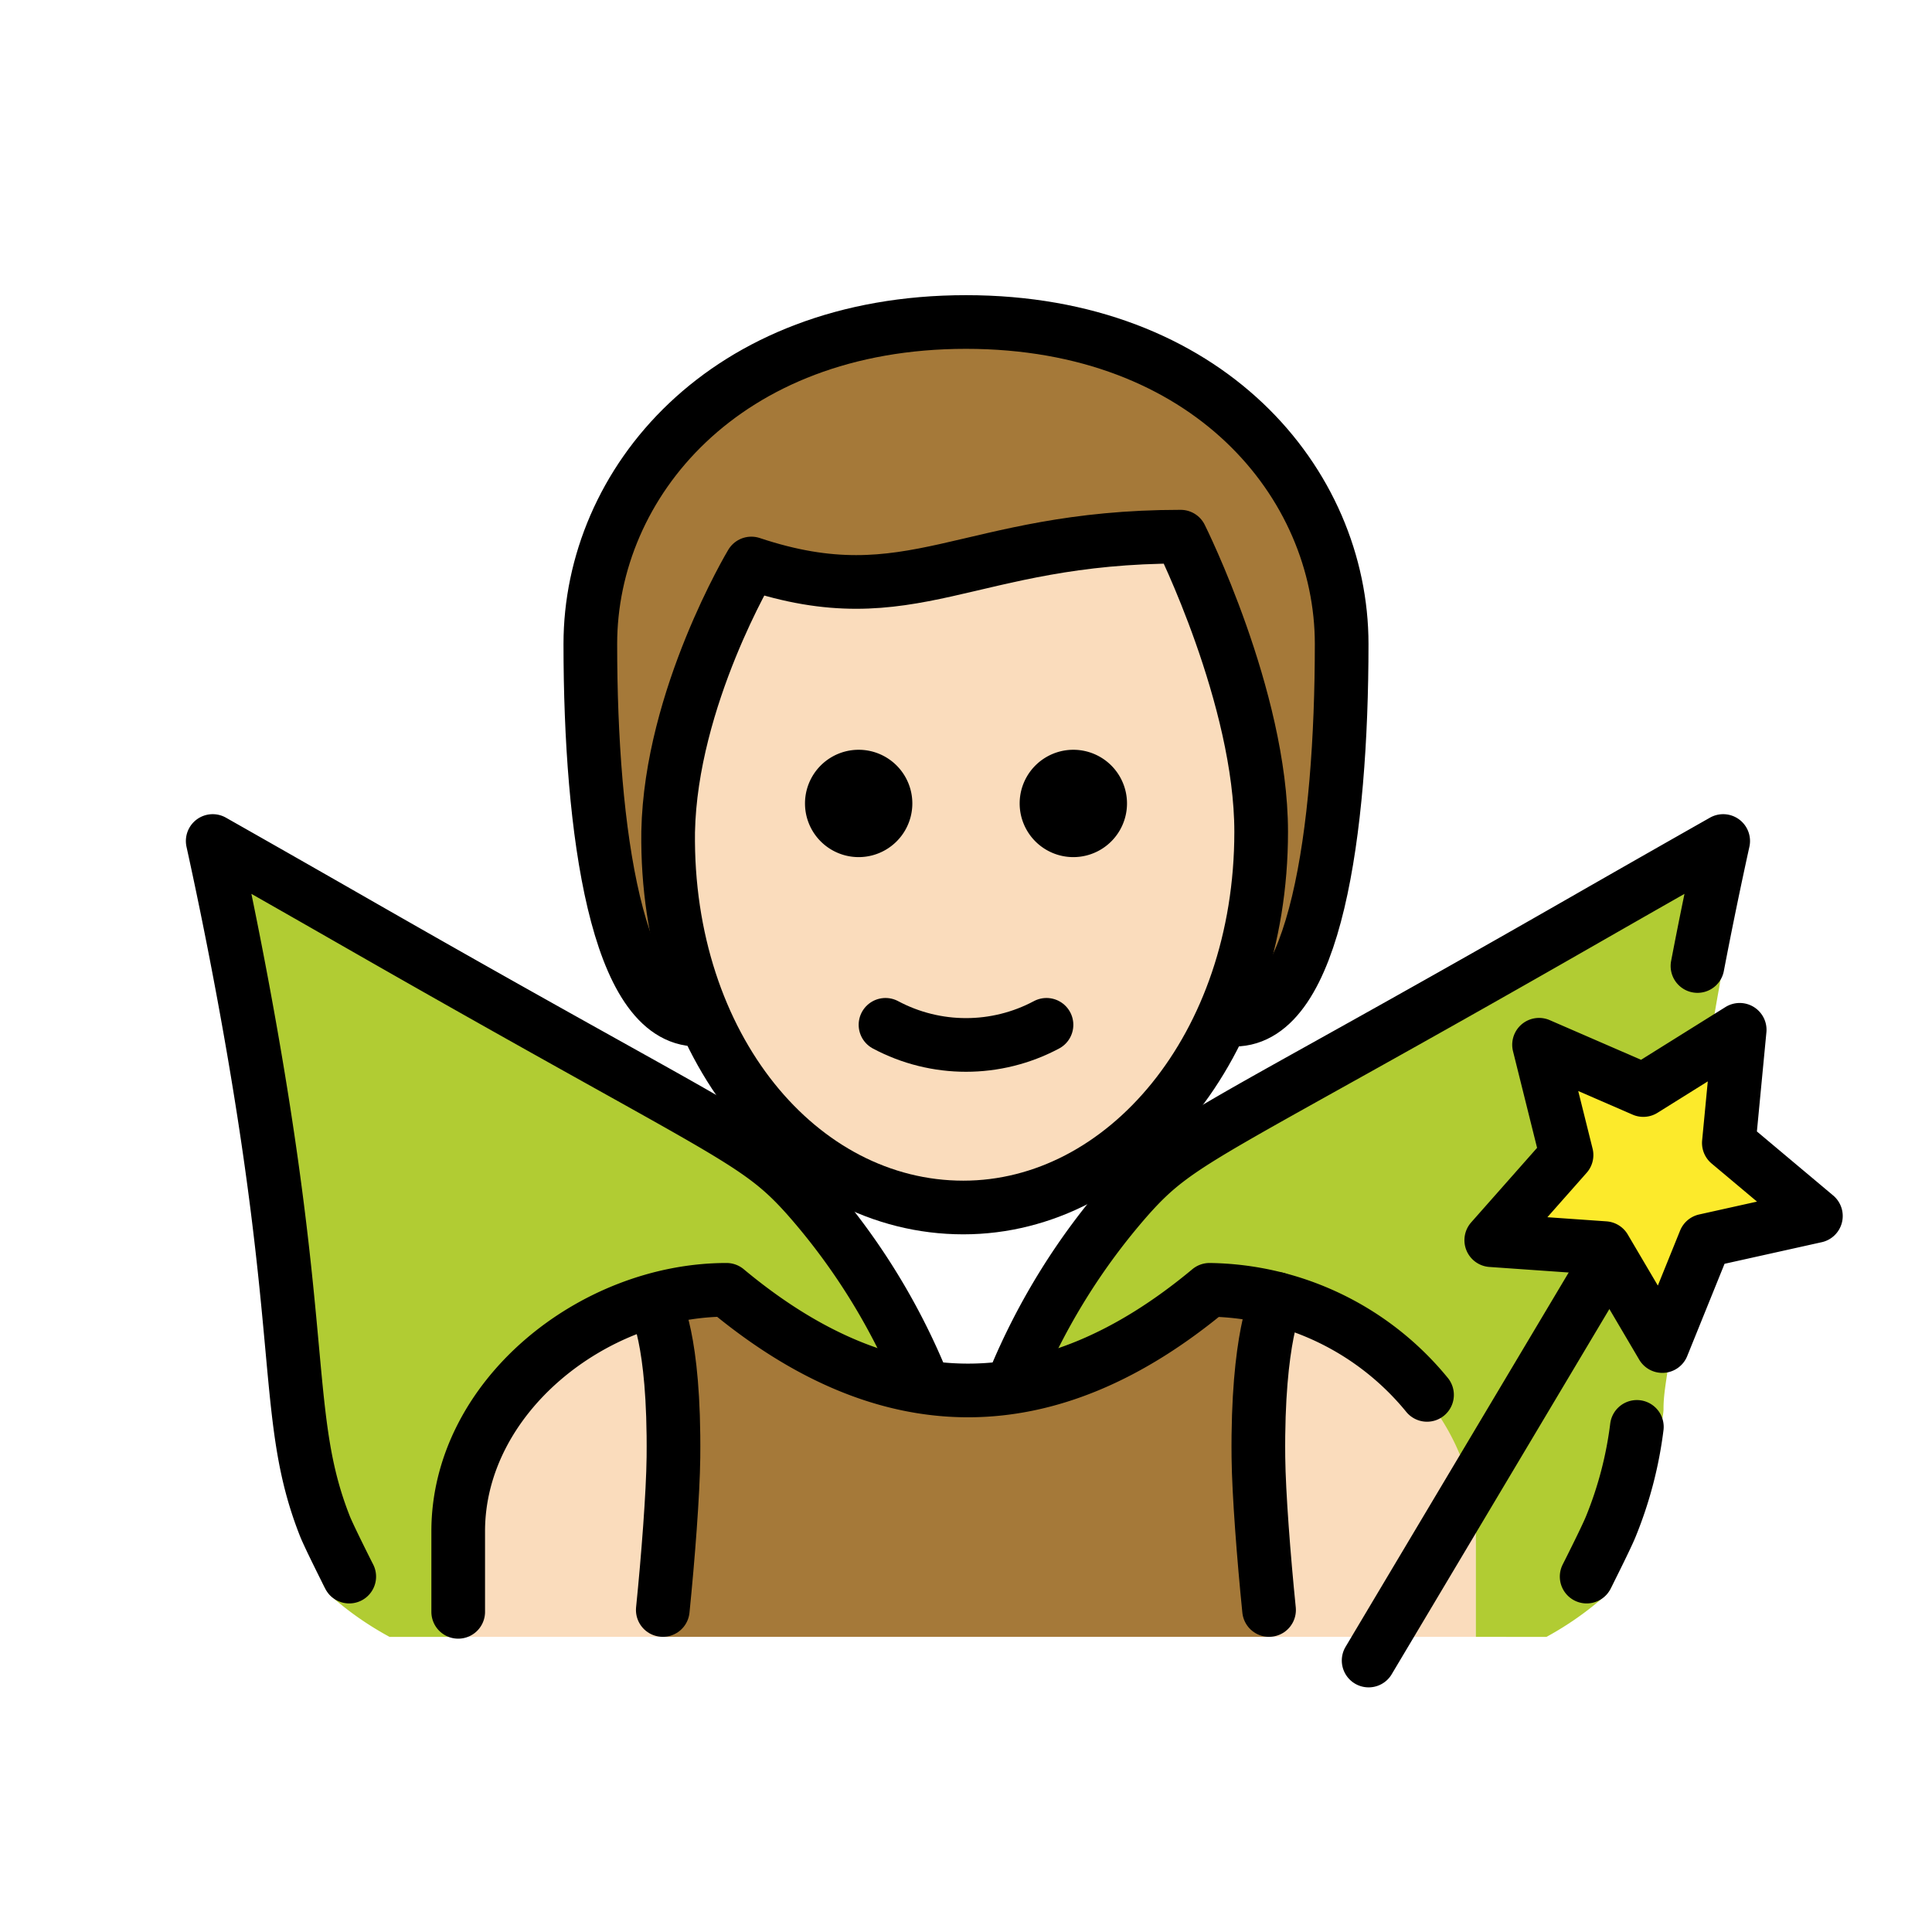 <svg xmlns="http://www.w3.org/2000/svg" viewBox="0 0 72 72"><path fill="#a57939" d="M26 38c-3 0-4-7-4-14 0-6 5-12 14-12s14 6 14 12c0 7-1 14-4 14"/><g fill="#fadcbc"><path d="M24.9 30.417C24.8 38.75 29 45 35.9 45 43 45 47 38.75 47 30.417 47 25.208 44 20 44 20c-8 0-10 3.125-16 1.042 0 0-3 4.166-3.1 9.375zM17 61v-4c0-4.994 5.008-9 10-9 6 5 12 5 18 0 4.994 0 10 4.006 10 9v4"/></g><path fill="#B1CC33" d="M64.22 31.343c-.28 1.27.307 2.992-.153 5.472-.46 2.52-.67 4.43-1.05 7.76-.67 6.01-1.032 6.952-1.022 7.952-.042 1.03-1.507 5.148-1.764 6.146a2.72 2.72 0 01-.2.52c-.051.084-.108.164-.17.24a11.96 11.96 0 01-2.23 1.57L55 61v-3.833c0-4.99-4.93-9.004-9.93-9.004a15.079 15.079 0 01-7.54 3.65 20.59 20.59 0 014.51-7.2c1.35-1.35 6.54-4.33 16.87-10.25 2.22-1.27 4.06-2.32 5.31-3.02zM34.62 51.813a15.026 15.026 0 01-7.55-3.65c-4.99 0-10 4.01-10 9v3.84h-2.55a11.809 11.809 0 01-2.24-1.57 2.81 2.81 0 01-.16-.24 1.77 1.77 0 01-.2-.52 14.335 14.335 0 01-.46-3.05c.02-1-.38-4-1.05-10.01-.37-3.33-.85-5.98-1.32-8.5-.46-2.48-.88-4.5-1.16-5.77 1.24.7 3.08 1.75 5.3 3.02 10.33 5.92 15.52 8.9 16.87 10.25a20.674 20.674 0 014.37 6.81l.15.39z"/><path fill="#FCEA2B" d="M61.95 50.163l-2.15-3.649-4.225-.296 2.805-3.173-1.024-4.11 3.885 1.687 3.592-2.244-.404 4.216 3.244 2.723-4.134.919z"/><path fill="#A57939" d="M24.7 61c.198-1.948.383-5.337.397-6.69.048-4.497-.797-5.84-.797-5.84a10 10 0 012.776-.402c6 5 12 5 18 0a10.64 10.64 0 012.514.337s-.741 1.408-.693 5.905c.015 1.353.2 4.742.397 6.69"/><g><path fill="none" stroke="#000" stroke-linecap="round" stroke-linejoin="round" stroke-width="2" d="M26 38c-3 0-4-7-4-14 0-6 5-12 14-12s14 6 14 12c0 7-1 14-4 14"/><path fill="none" stroke="#000" stroke-linejoin="round" stroke-width="2" d="M24.9 31c-.1 8 4.9 14 11 14 6 0 11.1-6 11.1-14 0-5-3-11-3-11-8 0-10 3-16 1 0 0-3 5-3.1 10z"/><path fill="none" stroke="#000" stroke-linecap="round" stroke-linejoin="round" stroke-width="2" d="M37.793 51.449a24.542 24.542 0 014.25-6.833c1.982-2.23 2.903-2.25 16.866-10.248 2.225-1.275 4.066-2.321 5.309-3.026A175.422 175.422 0 0063.26 36M59.13 58.755c.096-.188.761-1.511.906-1.88.483-1.186.807-2.43.965-3.699M13.015 58.755c-.097-.188-.761-1.511-.907-1.88-1.587-4.025-.647-6.937-3.015-19.76-.458-2.483-.886-4.5-1.166-5.773 1.243.705 3.084 1.751 5.308 3.025 13.964 7.999 14.884 8.02 16.867 10.249a24.447 24.447 0 014.15 6.598M59.434 47.742l-8.429 14.141"/><path fill="none" stroke="#000" stroke-linecap="round" stroke-linejoin="round" stroke-width="2" d="M61.95 50.163l-2.15-3.649-4.225-.296 2.805-3.173-1.024-4.11 3.885 1.687 3.592-2.244-.404 4.216 3.244 2.723-4.134.919zM17.076 60.068v-3c0-4.994 5.008-9 10-9 6 5 12 5 18 0a10.65 10.65 0 018.105 3.915"/><path fill="none" stroke="#000" stroke-linecap="round" stroke-linejoin="round" stroke-width="2" d="M24.41 48.643s.736 1.17.687 5.667c-.015 1.353-.2 3.742-.397 5.69M47.59 48.405s-.741 1.408-.693 5.905c.015 1.353.2 3.742.397 5.69"/><path d="M42 29.942a2 2 0 11-4 0 2 2 0 014 0M34 29.942a2 2 0 11-4 0 2 2 0 014 0"/><path fill="none" stroke="#000" stroke-linecap="round" stroke-linejoin="round" stroke-width="2" d="M33 38.192c1.875 1 4.125 1 6 0"/></g></svg>